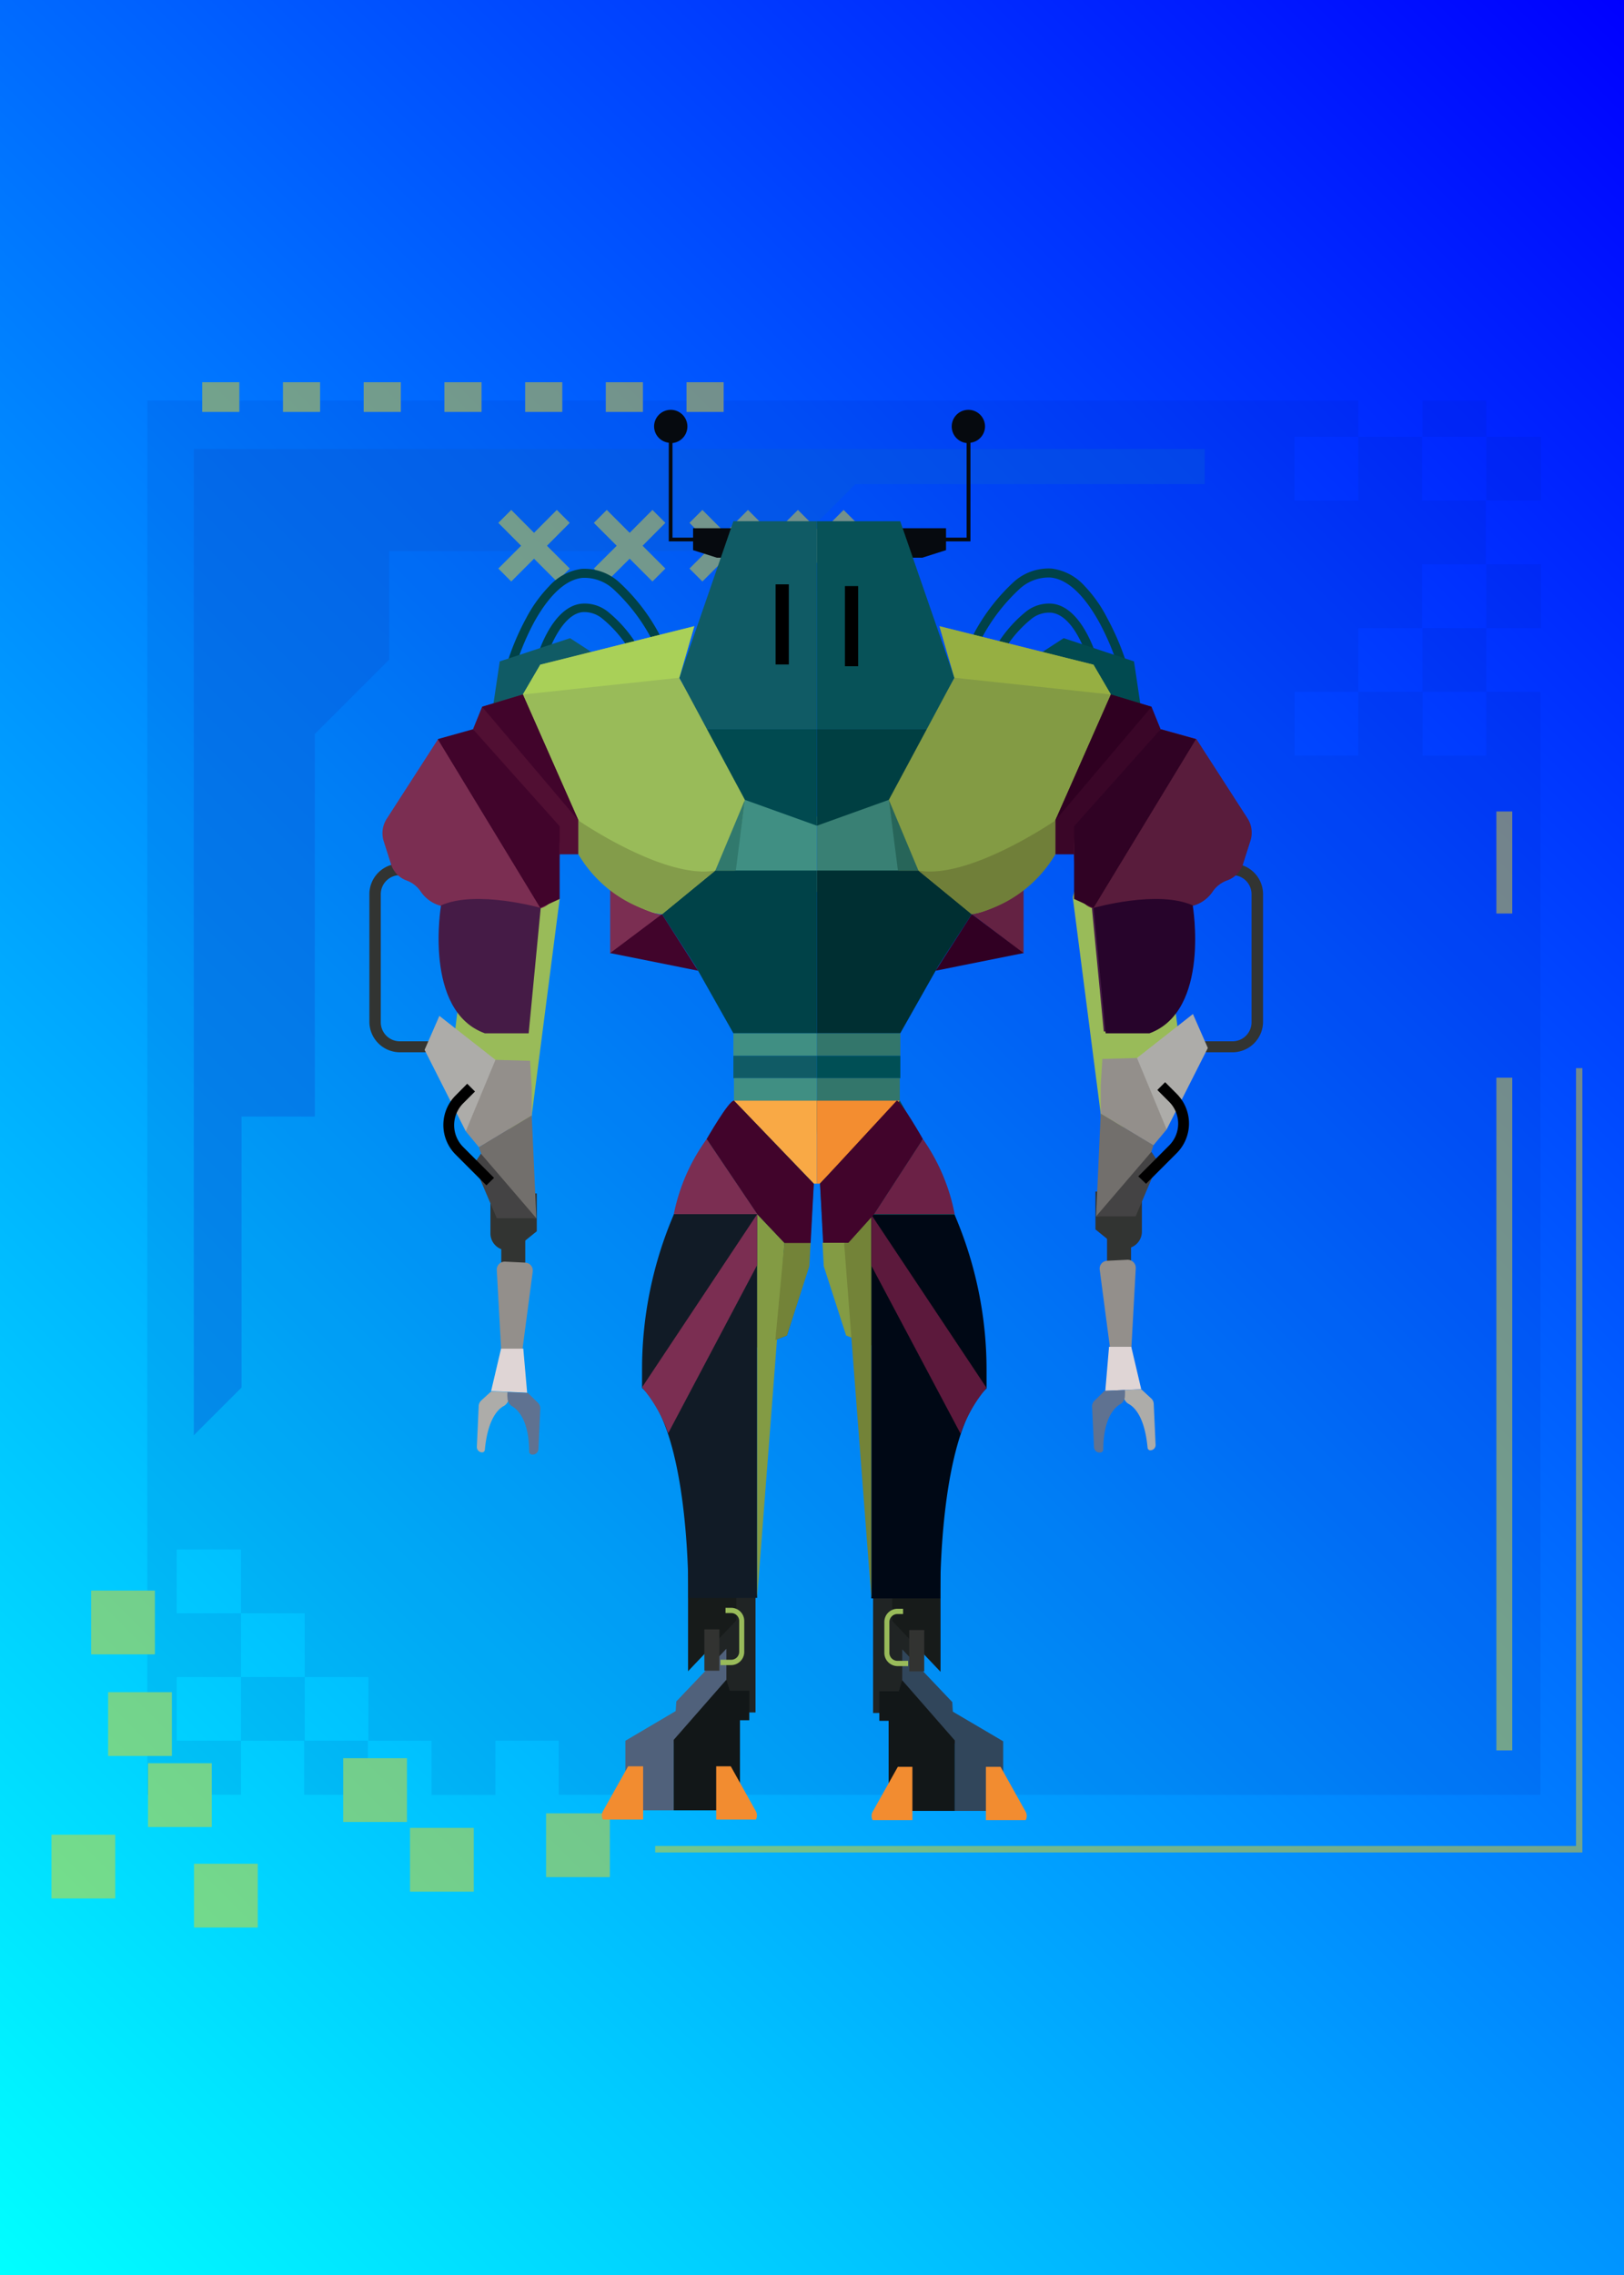 <svg xmlns="http://www.w3.org/2000/svg" xmlns:xlink="http://www.w3.org/1999/xlink" viewBox="0 0 148.25 207.55"><defs><linearGradient id="Degradado_sin_nombre_6" x1="-14.83" y1="192.72" x2="163.07" y2="14.83" gradientUnits="userSpaceOnUse"><stop offset="0" stop-color="aqua"/><stop offset="1" stop-color="blue"/></linearGradient></defs><title>Asset 139</title><g id="Layer_2" data-name="Layer 2"><g id="Layer_3" data-name="Layer 3"><rect width="148.25" height="207.55" style="fill:url(#Degradado_sin_nombre_6)"/><g style="opacity:0.45"><path d="M135.67,57.3V51.48h5V57.3Zm5-11.64V39.85h-5v5.81ZM129.86,63.11h5.81V57.3h-5.81ZM27.77,163.74h5.81V158.8H27.77ZM22,153v5.81h5.82V153ZM135.67,63.11v5.82h-5.81V63.11H124v5.82h-5.82V63.11H124V57.3h5.82V51.48h5.81V45.66h-5.81V39.85H124v5.81h-5.82V39.85H124V36.54H13.45v127.2H22V158.8H16.13V153H22v-5.82H16.13v-5.82H22v5.82h5.82V153h5.81v5.81H39.4v4.94h5.82V158.8H51v4.94h89.62V63.11Zm0-26.57h-5.81v3.31h5.81Z" style="fill:#00158e;opacity:0.2"/><rect x="49.85" y="165.43" width="5.82" height="5.82" style="fill:gold"/><rect x="37.43" y="166.76" width="5.82" height="5.82" style="fill:gold"/><rect x="4.7" y="167.38" width="5.82" height="5.82" style="fill:gold"/><rect x="31.33" y="160.4" width="5.82" height="5.82" style="fill:gold"/><rect x="17.71" y="170.03" width="5.82" height="5.82" style="fill:gold"/><rect x="13.51" y="160.86" width="5.82" height="5.82" style="fill:gold"/><rect x="8.32" y="145.11" width="5.82" height="5.82" style="fill:gold"/><rect x="9.87" y="154.38" width="5.82" height="5.82" style="fill:gold"/><polygon points="109.98 40.97 17.69 40.97 17.69 130.94 22.05 126.58 22.05 101.86 28.74 101.86 28.74 66.96 35.53 60.17 35.53 50.28 71.98 50.28 78.09 44.17 109.98 44.17 109.98 40.97" style="fill:#0751cf"/><rect x="139.84" y="82.66" width="1.94" height="29.47" style="fill:none"/><polygon points="59.81 169 144.45 169 144.45 97.45 143.87 97.45 143.87 168.41 59.81 168.41 59.81 169 59.81 169" style="fill:gold"/><rect x="18.46" y="34.87" width="3.39" height="2.71" style="fill:gold"/><rect x="25.83" y="34.87" width="3.39" height="2.71" style="fill:gold"/><rect x="33.2" y="34.87" width="3.39" height="2.71" style="fill:gold"/><rect x="40.57" y="34.87" width="3.39" height="2.71" style="fill:gold"/><rect x="47.94" y="34.87" width="3.39" height="2.71" style="fill:gold"/><rect x="55.3" y="34.87" width="3.39" height="2.71" style="fill:gold"/><rect x="62.67" y="34.87" width="3.39" height="2.71" style="fill:gold"/><rect x="136.6" y="74.03" width="1.45" height="9.31" style="fill:gold"/><rect x="136.6" y="98.32" width="1.45" height="61.37" style="fill:gold"/><polygon points="52.01 51.87 49.93 49.79 52.01 47.7 50.83 46.52 48.75 48.61 46.67 46.52 45.49 47.7 47.57 49.79 45.49 51.87 46.67 53.05 48.75 50.97 50.83 53.05 52.01 51.87" style="fill:gold"/><polygon points="60.74 51.87 58.66 49.79 60.74 47.7 59.56 46.52 57.48 48.61 55.39 46.52 54.21 47.7 56.3 49.79 54.21 51.87 55.39 53.05 57.48 50.97 59.56 53.05 60.74 51.87" style="fill:gold"/><polygon points="69.46 51.87 67.38 49.79 69.46 47.7 68.28 46.52 66.2 48.61 64.12 46.52 62.94 47.7 65.02 49.79 62.94 51.87 64.12 53.05 66.2 50.97 68.28 53.05 69.46 51.87" style="fill:gold"/><polygon points="78.19 51.87 76.11 49.79 78.19 47.7 77.01 46.52 74.93 48.61 72.84 46.52 71.66 47.7 73.75 49.79 71.66 51.87 72.84 53.05 74.93 50.97 77.01 53.05 78.19 51.87" style="fill:gold"/></g><path d="M89.92,38.92a1.52,1.52,0,1,0-1.68,1.5v8.63H85.9v.34h2.69v-9A1.51,1.51,0,0,0,89.92,38.92Z" style="fill:#060a0f"/><polygon points="84.19 50.88 86.36 50.19 86.36 48.19 78.34 48.19 78.34 50.88 84.19 50.88" style="fill:#060a0f"/><path d="M59.71,38.92a1.52,1.52,0,1,1,1.68,1.5v8.63h2.34v.34H61.05v-9A1.51,1.51,0,0,1,59.71,38.92Z" style="fill:#060a0f"/><polygon points="65.44 50.88 63.27 50.19 63.27 48.19 71.29 48.19 71.29 50.88 65.44 50.88" style="fill:#060a0f"/><path d="M112.51,78.79a2.79,2.79,0,0,1,2.79,2.79V93.21A2.79,2.79,0,0,1,112.51,96h-4V95h4a1.74,1.74,0,0,0,1.74-1.74V81.58a1.74,1.74,0,0,0-1.74-1.74Z" style="fill:#323432"/><path d="M36.5,78.79a2.79,2.79,0,0,0-2.78,2.79V93.21A2.79,2.79,0,0,0,36.5,96h4V95h-4a1.74,1.74,0,0,1-1.74-1.74V81.58a1.74,1.74,0,0,1,1.74-1.74Z" style="fill:#323432"/><rect x="102.25" y="101.48" width="2.75" height="3.08" style="fill:#5f7291"/><path d="M104.26,102.47h0A4.25,4.25,0,0,0,108,97.75L106.15,83a4.25,4.25,0,0,0-4.72-3.69h0c-2.31.29-2.94.27-3.5,2.56l2.55,19.75C100.76,103.9,102,102.75,104.26,102.47Z" style="fill:#99bb59"/><path d="M100,112.16l1.73,1.4a1.54,1.54,0,0,0,2.51-1.2v-3.65H100Z" style="fill:#323432"/><rect x="101.07" y="110.6" width="2.19" height="10" transform="translate(204.32 231.2) rotate(180)" style="fill:#323432"/><path d="M102.9,114.93l-1.83.09a.72.72,0,0,0-.68.82l1,7.59,1.87-.09.42-7.63A.74.74,0,0,0,102.9,114.93Z" style="fill:#938f8b"/><polygon points="100.9 126.89 104.18 126.74 103.27 122.87 101.24 122.87 100.9 126.89" style="fill:#dfd5d5"/><path d="M102.57,126.82a2,2,0,0,0,0,.52.91.91,0,0,0,.46.74c.55.3,1.47,1.21,1.73,4a.25.25,0,0,0,.27.23h0a.48.48,0,0,0,.46-.51l-.17-3.73a.7.7,0,0,0-.24-.5l-.89-.82Z" style="fill:#adaca9"/><path d="M102.69,126.81a3.42,3.42,0,0,1,0,.52.87.87,0,0,1-.44.78c-.58.35-1.52,1.35-1.54,4.15a.27.27,0,0,1-.28.25h0a.5.5,0,0,1-.56-.46l-.18-3.73a.74.74,0,0,1,.22-.53l.92-.9Z" style="fill:#5f7291"/><polygon points="108.9 92.51 110.26 95.61 106.5 103.04 103.79 100.23 103.79 96.52 108.9 92.51" style="fill:#adaca9"/><polygon points="106.5 103.04 105.29 104.49 100.48 101.59 100.48 99.05 100.63 96.61 103.79 96.52 106.5 103.04" style="fill:#938f8b"/><path d="M105.29,104.49s-1.92,6.52-5.23,6.48l.42-9.38Z" style="fill:#726f6c"/><polygon points="105.11 105.08 105.76 106.05 103.67 110.97 100.06 110.97 105.11 105.08" style="fill:#444344"/><path d="M104.62,108l2.81-2.81a3.83,3.83,0,0,0,0-5.39l-1.07-1.07-.71.71,1.07,1.07a2.82,2.82,0,0,1,0,4l-2.81,2.81Z"/><path d="M108.76,82.43s1.64,9.62-4,11.67h-4l-1.1-11.44S105.55,81,108.76,82.43Z" style="fill:#451b46"/><rect x="44.01" y="101.65" width="2.75" height="3.08" style="fill:#5f7291"/><path d="M44.76,102.64h0a4.25,4.25,0,0,1-3.69-4.72l1.8-14.78a4.24,4.24,0,0,1,4.71-3.69h0c2.32.28,2.94.27,3.51,2.56l-2.55,19.75C48.26,104.07,47.07,102.92,44.76,102.64Z" style="fill:#99bb59"/><path d="M49,112.33l-1.72,1.39a1.54,1.54,0,0,1-2.51-1.19v-3.65H49Z" style="fill:#323432"/><rect x="45.76" y="110.77" width="2.19" height="10" style="fill:#323432"/><path d="M46.11,115.1l1.83.09a.72.72,0,0,1,.69.82l-1,7.58-1.86-.08-.42-7.64A.73.73,0,0,1,46.11,115.1Z" style="fill:#938f8b"/><polygon points="48.12 127.06 44.83 126.91 45.74 123.04 47.77 123.04 48.12 127.06" style="fill:#dfd5d5"/><path d="M46.45,127a3,3,0,0,1,0,.53.91.91,0,0,1-.46.74c-.54.29-1.47,1.21-1.73,4a.25.25,0,0,1-.27.23h0a.49.49,0,0,1-.46-.51l.17-3.73a.74.74,0,0,1,.24-.5l.9-.82Z" style="fill:#adaca9"/><path d="M46.33,127a1.92,1.92,0,0,0,0,.52.89.89,0,0,0,.43.78c.58.35,1.53,1.35,1.55,4.14a.27.27,0,0,0,.27.26h0a.52.52,0,0,0,.57-.46l.17-3.73a.72.72,0,0,0-.21-.53l-.92-.9Z" style="fill:#5f7291"/><polygon points="40.11 92.68 38.76 95.78 42.52 103.21 45.23 100.4 45.23 96.69 40.11 92.68" style="fill:#adaca9"/><polygon points="42.52 103.21 43.72 104.66 48.54 101.76 48.54 99.22 48.39 96.78 45.23 96.69 42.52 103.21" style="fill:#938f8b"/><path d="M43.72,104.66s1.93,6.52,5.24,6.48l-.42-9.38Z" style="fill:#726f6c"/><polygon points="43.9 105.25 43.25 106.22 45.35 111.14 48.96 111.14 43.9 105.25" style="fill:#444344"/><path d="M44.4,108.14l-2.81-2.81a3.81,3.81,0,0,1,0-5.39l1.06-1.07.71.71-1.07,1.07a2.82,2.82,0,0,0,0,4l2.81,2.81Z"/><path d="M49.78,60.3l-.8-.22c.06-.19,1.33-4.66,4.05-5a3.38,3.38,0,0,1,2.49.75,12,12,0,0,1,2.8,3.3l-.7.44A11.1,11.1,0,0,0,55,56.45a2.57,2.57,0,0,0-1.88-.6C51,56.16,49.79,60.26,49.78,60.3Z" style="fill:#004248"/><path d="M47.12,60.62l-.79-.24a23.21,23.21,0,0,1,1.71-4,12.62,12.62,0,0,1,2.09-2.9,4.87,4.87,0,0,1,2.95-1.58,4.71,4.71,0,0,1,3.51,1.28,17.77,17.77,0,0,1,3.84,5.15l-.73.39a17,17,0,0,0-3.63-4.9,3.92,3.92,0,0,0-2.9-1.1c-1.91.19-3.44,2.3-4.39,4A23.34,23.34,0,0,0,47.12,60.62Z" style="fill:#004248"/><polygon points="45.05 64.17 45.62 60.34 52.04 58.22 53.98 59.48 47.73 65.62 45.05 64.17" style="fill:#105b65"/><path d="M47.73,63.36l1.59-2.72,14.06-3.51L62,61.83l6.91,12-1.89,6S60.72,89,52.81,77.94Z" style="fill:#99bb59"/><polygon points="43.18 66.53 44.01 64.48 47.73 63.36 52.81 74.86 52.81 77.94 50.27 77.94 43.18 66.53" style="fill:#510f33"/><path d="M37.12,80.33a2.64,2.64,0,0,1,1.28,1,3.22,3.22,0,0,0,2.65,1.42H45.7l1.66.44a1.47,1.47,0,0,0,.78,0l1.18-.31a1.83,1.83,0,0,0,1.34-1.44c.35-1.9.86-5.56-.24-6.48l-7.24-8.38-3.22.9-4.67,7.24a2.42,2.42,0,0,0-.27,2l.68,2.14A2.32,2.32,0,0,0,37.12,80.33Z" style="fill:#7b2e52"/><path d="M40.26,82.6s-1.64,9.62,4,11.67h4l1.1-11.44S43.47,81.16,40.26,82.6Z" style="fill:#451b46"/><path d="M55.7,81.21V87l4.73-3.55S58.85,83.35,55.7,81.21Z" style="fill:#7b2e52"/><polygon points="74.57 81.37 74.57 74.51 73.33 74.51 67.55 71.42 68 72.97 67.04 79.83 74.57 81.37" style="fill:#408f83"/><polygon points="74.57 79.42 65.3 79.42 60.43 83.4 63.49 88.14 66.95 94.27 74.57 94.27 74.57 79.42" style="fill:#004248"/><rect x="66.95" y="94.27" width="7.62" height="2.05" style="fill:#408f83"/><rect x="66.95" y="96.32" width="7.62" height="2.05" style="fill:#105b65"/><rect x="67" y="98.36" width="7.57" height="2.05" style="fill:#408f83"/><path d="M74.57,100.41H67a26,26,0,0,0-5.71,12.28l6.26,10.86,4.29-1.71,2-6.32L74.57,103Z" style="fill:#105b65"/><polygon points="74.57 47.55 66.95 47.55 62.02 61.83 64.54 66.53 74.57 66.53 74.57 47.55" style="fill:#105b65"/><polygon points="74.57 66.53 64.54 66.53 68 72.97 74.57 75.33 74.57 66.53" style="fill:#014a50"/><polygon points="47.73 63.36 62.02 61.83 63.38 57.13 49.32 60.64 47.73 63.36" style="fill:#a9d058"/><path d="M52.81,74.86s7.87,5.41,12.49,4.56l-4.87,4a11.65,11.65,0,0,1-7.62-5.46Z" style="fill:#839c4a"/><polygon points="65.3 79.42 68 72.97 67.17 79.42 65.3 79.42" style="fill:#31796d"/><polygon points="44.01 64.48 52.81 74.86 47.73 63.36 44.01 64.48" style="fill:#41042b"/><polygon points="39.96 67.43 49.32 82.83 51.09 82.01 51.09 75.38 43.18 66.53 39.96 67.43" style="fill:#41042b"/><polygon points="55.7 86.95 63.73 88.56 60.43 83.4 55.7 86.95" style="fill:#41042b"/><path d="M99.36,60.3l.8-.22c-.06-.19-1.34-4.66-4.06-5a3.37,3.37,0,0,0-2.48.75,12,12,0,0,0-2.8,3.3l.7.44a10.93,10.93,0,0,1,2.59-3.07,2.57,2.57,0,0,1,1.88-.6C98.17,56.16,99.35,60.26,99.36,60.3Z" style="fill:#004248"/><path d="M102,60.62l.79-.24a23.72,23.72,0,0,0-1.72-4A12.32,12.32,0,0,0,99,53.45a4.87,4.87,0,0,0-3-1.58,4.73,4.73,0,0,0-3.52,1.28,17.76,17.76,0,0,0-3.83,5.15l.73.39a16.8,16.8,0,0,1,3.63-4.9,3.91,3.91,0,0,1,2.9-1.1c1.91.19,3.44,2.3,4.39,4A23.34,23.34,0,0,1,102,60.62Z" style="fill:#004248"/><polygon points="104.09 64.17 103.52 60.34 97.1 58.22 95.16 59.48 101.41 65.62 104.09 64.17" style="fill:#014a50"/><path d="M101.41,63.36l-1.59-2.72L85.76,57.13l1.36,4.7-6.91,12,1.89,6S88.42,89,96.33,77.94Z" style="fill:#839b44"/><polygon points="105.95 66.53 105.12 64.48 101.41 63.36 96.33 74.86 96.33 77.94 98.87 77.94 105.95 66.53" style="fill:#3a0628"/><path d="M112,80.33a2.7,2.7,0,0,0-1.29,1,3.19,3.19,0,0,1-2.64,1.42h-4.65l-1.66.44a1.47,1.47,0,0,1-.78,0l-1.18-.31a1.83,1.83,0,0,1-1.34-1.44c-.35-1.9-.86-5.56.23-6.48L106,66.53l3.22.9,4.67,7.24a2.42,2.42,0,0,1,.27,2l-.68,2.14A2.35,2.35,0,0,1,112,80.33Z" style="fill:#591c3c"/><path d="M108.88,82.6s1.64,9.62-3.95,11.67h-4l-1.1-11.44S105.67,81.16,108.88,82.6Z" style="fill:#27042b"/><path d="M93.44,81.21V87L88.71,83.4S90.29,83.35,93.44,81.21Z" style="fill:#642243"/><polygon points="74.57 81.37 74.57 74.51 75.81 74.51 81.59 71.42 81.14 72.97 82.1 79.83 74.57 81.37" style="fill:#398074"/><polygon points="74.57 79.42 83.84 79.42 88.71 83.4 85.65 88.14 82.18 94.27 74.57 94.27 74.57 79.42" style="fill:#002f32"/><rect x="74.57" y="94.27" width="7.62" height="2.05" style="fill:#33766b"/><rect x="74.57" y="96.32" width="7.62" height="2.05" style="fill:#004f55"/><rect x="74.57" y="98.36" width="7.57" height="2.05" style="fill:#33766b"/><path d="M74.57,100.41h7.57a82.12,82.12,0,0,1,5.71,12.28l-6.26,10.86-4.29-1.71-2-6.32L74.57,103Z" style="fill:#014a50"/><polygon points="74.57 47.55 82.18 47.55 87.12 61.83 84.6 66.53 74.57 66.53 74.57 47.55" style="fill:#075258"/><polygon points="74.57 66.53 84.6 66.53 81.14 72.97 74.57 75.33 74.57 66.53" style="fill:#003f42"/><polygon points="101.41 63.36 87.12 61.83 85.76 57.13 99.82 60.64 101.41 63.36" style="fill:#96af42"/><path d="M96.33,74.86s-7.87,5.41-12.49,4.56l4.87,4a11.65,11.65,0,0,0,7.62-5.46Z" style="fill:#707f39"/><polygon points="83.84 79.42 81.14 72.97 81.97 79.42 83.84 79.42" style="fill:#276559"/><polygon points="105.12 64.48 96.33 74.86 101.41 63.36 105.12 64.48" style="fill:#2f0021"/><polygon points="109.18 67.43 99.82 82.83 98.05 82.01 98.05 75.38 105.95 66.53 109.18 67.43" style="fill:#300224"/><polygon points="93.44 86.95 85.41 88.56 88.71 83.4 93.44 86.95" style="fill:#310023"/><polygon points="67 100.41 74.29 107.98 74.57 107.98 74.57 100.41 67 100.41" style="fill:#f9a945"/><polygon points="82.14 100.41 74.57 100.41 74.57 107.98 74.84 107.98 82.14 100.41" style="fill:#f38d30"/><polygon points="65.36 115.41 64.82 156.2 68.97 156.23 68.97 115.41 65.36 115.41" style="fill:#202424"/><path d="M62.81,123.45H62v7.82s2.63,8.2,2.4,11.69h2V123.45Z" style="fill:#d98326"/><polygon points="66.36 142.96 62.81 142.96 62.81 152.47 67.22 147.83 67.22 142.84 66.36 142.96" style="fill:#171b1a"/><polygon points="61.74 155.22 61.68 156.1 61.5 156.21 57.09 158.81 57.09 165.16 61.5 165.16 61.5 159.05 66.31 154 66.31 150.42 61.74 155.22" style="fill:#50617b"/><polygon points="66.62 154.25 68.4 154.25 68.4 156.94 67.55 156.94 67.55 165.16 61.5 165.16 61.5 158.73 66.31 153.24 66.62 154.25" style="fill:#121718"/><path d="M66.77,151.91h-1v-.49h1a.73.73,0,0,0,.71-.75v-2.76a.73.73,0,0,0-.71-.75h-.54v-.48h.54a1.2,1.2,0,0,1,1.17,1.23v2.76A1.21,1.21,0,0,1,66.77,151.91Z" style="fill:#99bb5a"/><rect x="64.3" y="148.65" width="1.37" height="3.77" style="fill:#323331"/><path d="M58.71,166l0-4.86H57.34l-2.3,4.1a.79.79,0,0,0,0,.76Z" style="fill:#f28c30"/><path d="M61.5,110.77h7.62v35H62.84s.21-15.07-4.23-19.15v-1.7a35.93,35.93,0,0,1,2.89-14.1Z" style="fill:#111b26"/><polygon points="69.12 110.77 71.61 113.38 69.12 145.72 69.12 110.77" style="fill:#839b44"/><path d="M69,166a.79.79,0,0,0,0-.76l-2.29-4.1H65.38l0,4.86Z" style="fill:#f28c30"/><path d="M58.61,126.57l10.51-15.8v4.64L61,130.75A13.43,13.43,0,0,0,58.61,126.57Z" style="fill:#7b2e52"/><polygon points="71.61 113.38 74 113.38 73.88 115.52 71.84 121.84 70.78 122.26 71.61 113.38" style="fill:#738338"/><polygon points="77.48 113.38 75.08 113.38 75.2 115.52 77.24 121.84 78.3 122.26 77.48 113.38" style="fill:#839b44"/><polygon points="83.3 115.46 83.84 156.25 79.7 156.28 79.7 115.46 83.3 115.46" style="fill:#202424"/><path d="M85.86,123.5h.8v7.82S84,139.52,84.25,143H82.31V123.5Z" style="fill:#d98326"/><polygon points="82.31 143.01 85.86 143.01 85.86 152.52 81.45 147.88 81.45 142.89 82.31 143.01" style="fill:#171b1a"/><polygon points="86.93 155.28 86.98 156.15 87.16 156.26 91.58 158.86 91.58 165.21 87.16 165.21 87.16 159.1 82.36 154.05 82.36 150.47 86.93 155.28" style="fill:#31465b"/><polygon points="82.05 154.3 80.27 154.3 80.27 156.99 81.12 156.99 81.12 165.21 87.16 165.21 87.16 158.78 82.36 153.29 82.05 154.3" style="fill:#121718"/><path d="M81.9,152h1v-.48h-1a.74.74,0,0,1-.71-.76V148a.73.73,0,0,1,.71-.75h.54v-.48H81.9A1.2,1.2,0,0,0,80.73,148v2.76A1.21,1.21,0,0,0,81.9,152Z" style="fill:#99bb5a"/><rect x="82.99" y="148.7" width="1.37" height="3.77" transform="translate(167.36 301.18) rotate(180)" style="fill:#323331"/><path d="M90,166.05l0-4.86h1.34l2.29,4.1a.79.79,0,0,1,0,.76Z" style="fill:#f28c30"/><path d="M87.16,110.82H79.54v35h6.29s-.21-15.07,4.23-19.15v-1.7a35.76,35.76,0,0,0-2.9-14.1Z" style="fill:#000815"/><polygon points="79.54 110.82 77.06 113.43 79.54 145.77 79.54 110.82" style="fill:#738338"/><path d="M79.66,166.05a.79.79,0,0,1,0-.76l2.3-4.1h1.33l0,4.86Z" style="fill:#f28c30"/><path d="M90.06,126.62l-10.52-15.8v4.64l8.15,15.34A13.19,13.19,0,0,1,90.06,126.62Z" style="fill:#5c193c"/><path d="M69.12,110.77l-4.61-6.85s2-3.51,2.49-3.51L74.29,108l-.29,5.4H71.61Z" style="fill:#41042b"/><path d="M64.51,103.92a17.43,17.43,0,0,0-3,6.85h7.62Z" style="fill:#7b2e52"/><path d="M79.8,110.77l4.45-6.85s-2-3.51-2.39-3.51l-7,7.57.28,5.4h2.31Z" style="fill:#41042b"/><path d="M84.25,103.92a17.74,17.74,0,0,1,2.9,6.85H79.8Z" style="fill:#6b2146"/><rect x="70.8" y="53.31" width="1.21" height="7.31"/><rect x="77.13" y="53.47" width="1.21" height="7.31"/></g></g></svg>
